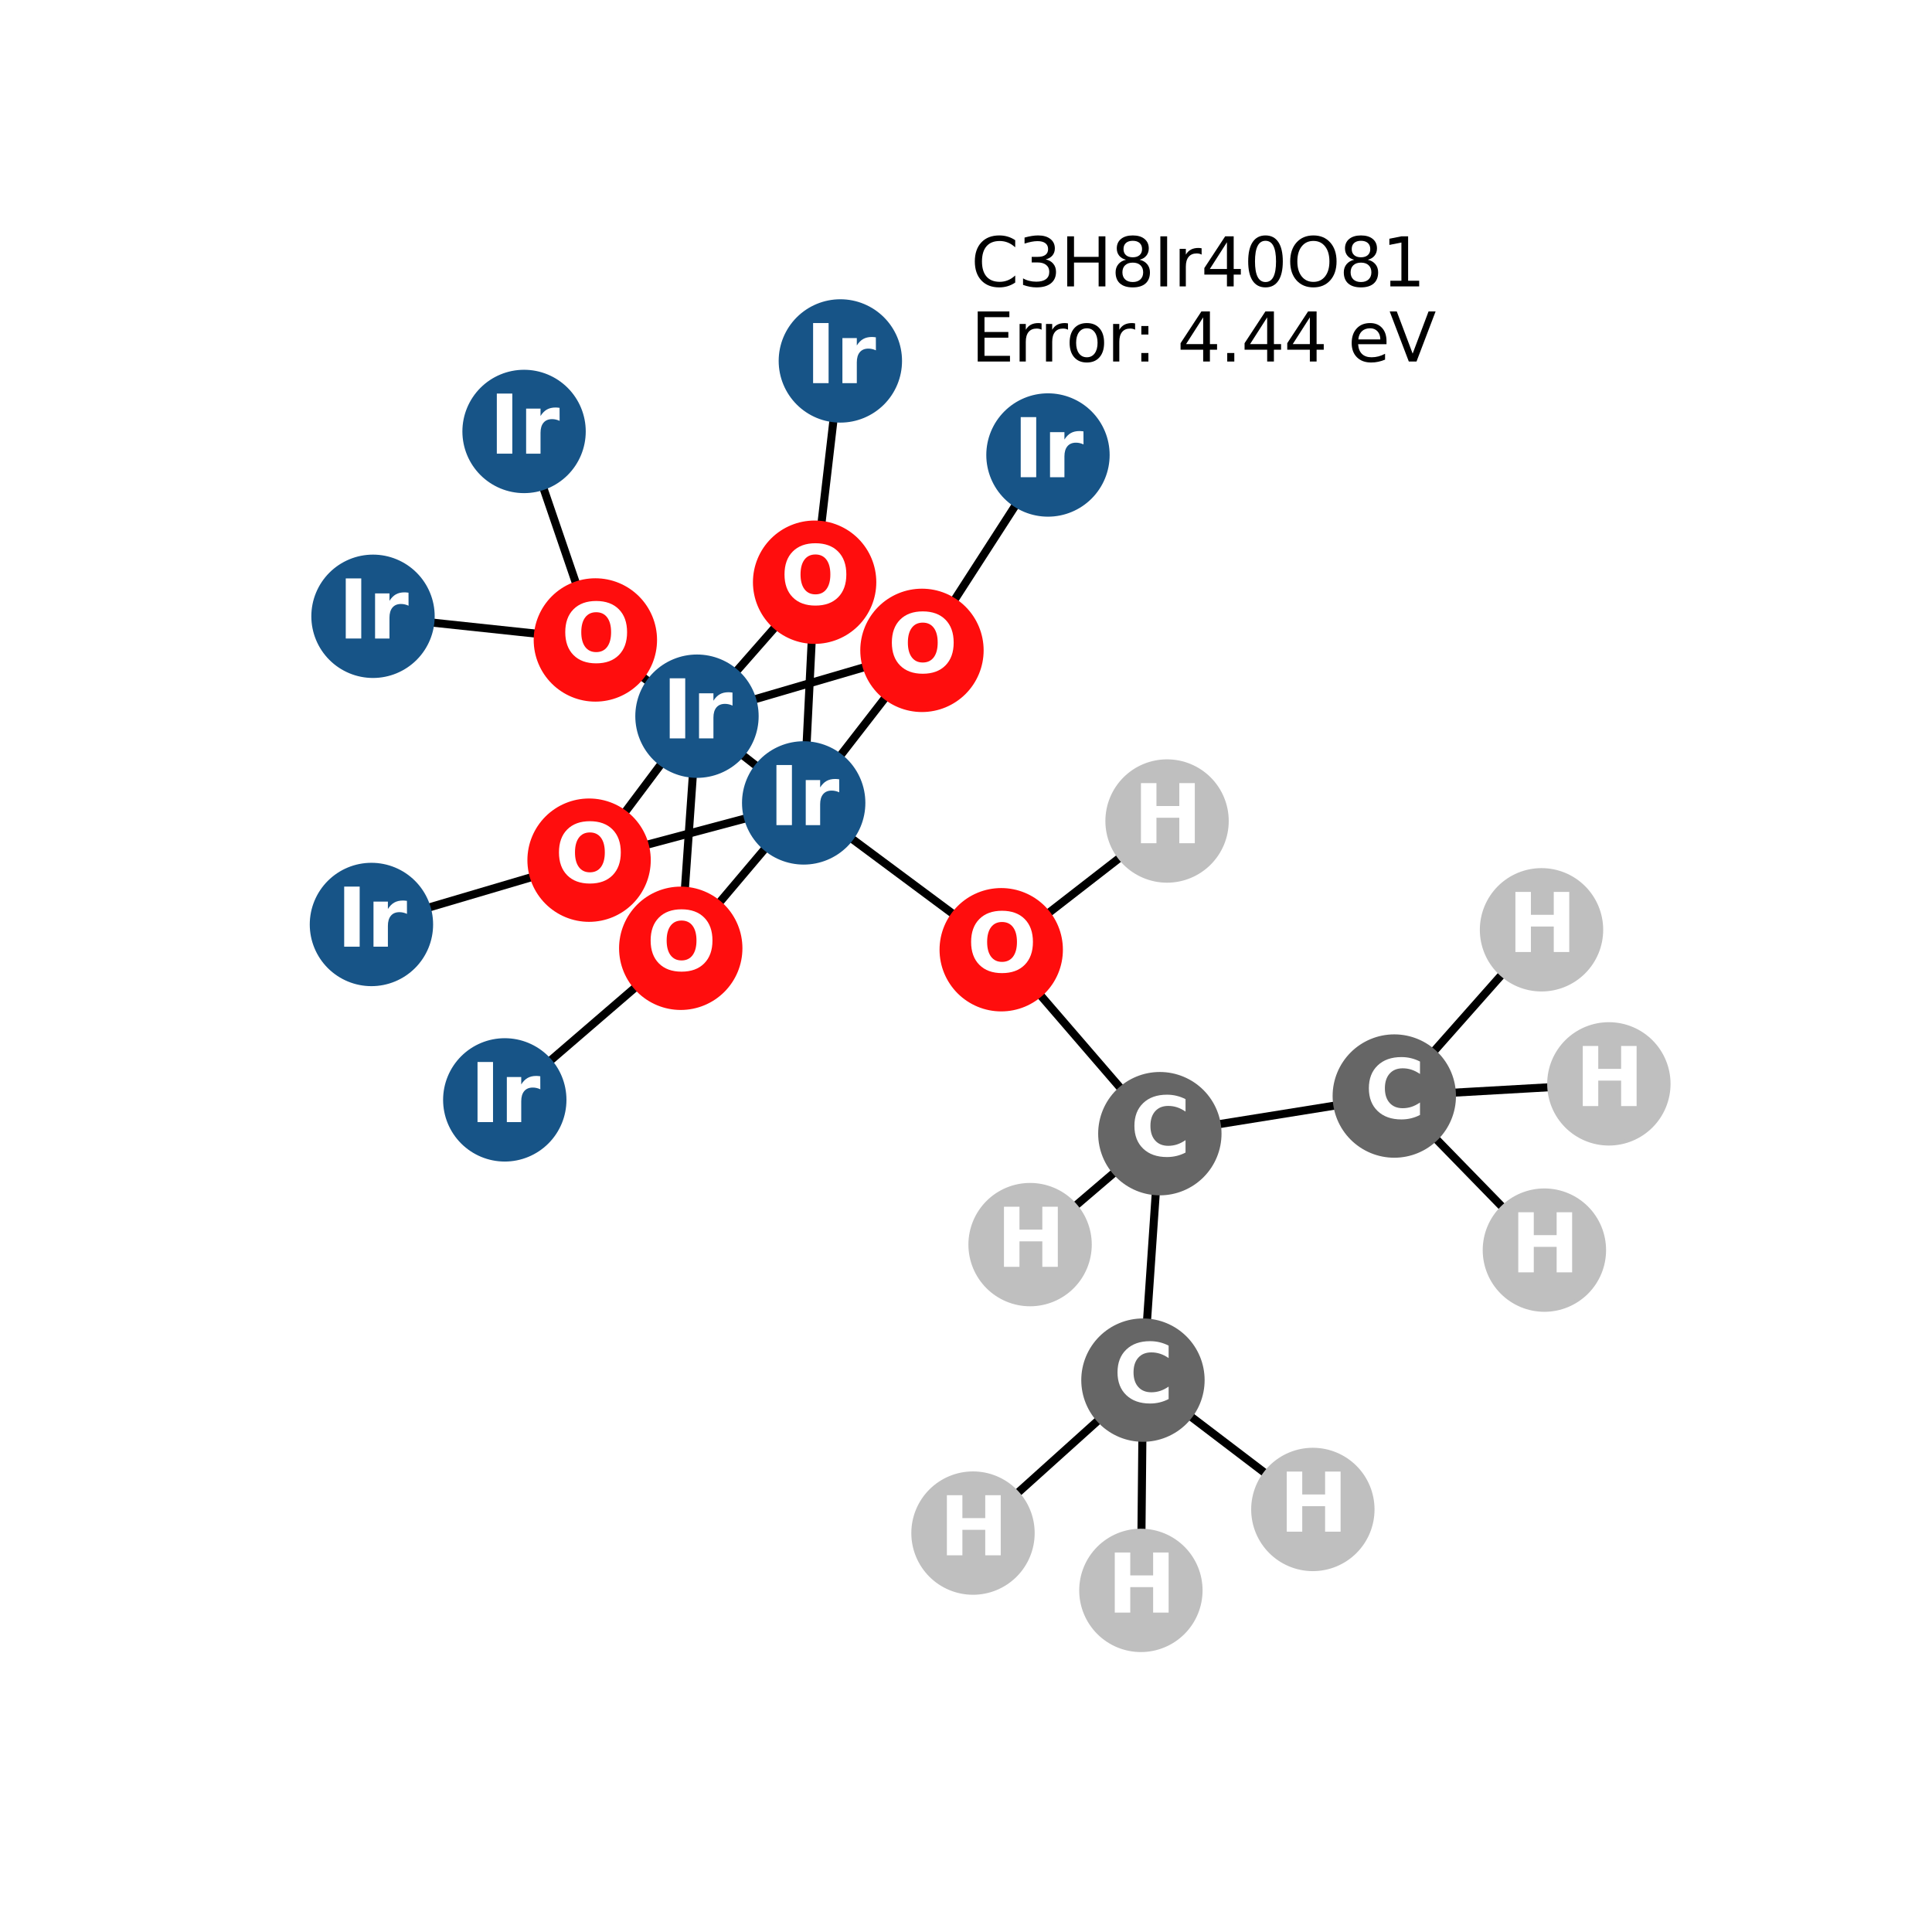 <?xml version="1.0" encoding="utf-8" standalone="no"?>
<!DOCTYPE svg PUBLIC "-//W3C//DTD SVG 1.1//EN"
  "http://www.w3.org/Graphics/SVG/1.1/DTD/svg11.dtd">
<svg xmlns:xlink="http://www.w3.org/1999/xlink" width="288pt" height="288pt" viewBox="0 0 288 288" xmlns="http://www.w3.org/2000/svg" version="1.1">
 <defs>
  <style type="text/css">*{stroke-linejoin: round; stroke-linecap: butt}</style>
 </defs>
 <g id="figure_1">
  <g id="patch_1">
   <path d="M 0 288 
L 288 288 
L 288 0 
L 0 0 
z
" style="fill: #ffffff"/>
  </g>
  <g id="axes_1">
   <g id="LineCollection_1">
    <path d="M 239.831 161.57 
L 207.845 163.386 
" clip-path="url(#p3d57792fb9)" style="fill: none; stroke: #000000; stroke-width: 1.2"/>
    <path d="M 229.791 138.603 
L 207.845 163.386 
" clip-path="url(#p3d57792fb9)" style="fill: none; stroke: #000000; stroke-width: 1.2"/>
    <path d="M 149.251 141.575 
L 119.804 119.689 
" clip-path="url(#p3d57792fb9)" style="fill: none; stroke: #000000; stroke-width: 1.2"/>
    <path d="M 149.251 141.575 
L 172.896 168.993 
" clip-path="url(#p3d57792fb9)" style="fill: none; stroke: #000000; stroke-width: 1.2"/>
    <path d="M 149.251 141.575 
L 173.971 122.387 
" clip-path="url(#p3d57792fb9)" style="fill: none; stroke: #000000; stroke-width: 1.2"/>
    <path d="M 103.897 106.761 
L 137.435 96.948 
" clip-path="url(#p3d57792fb9)" style="fill: none; stroke: #000000; stroke-width: 1.2"/>
    <path d="M 103.897 106.761 
L 121.434 86.789 
" clip-path="url(#p3d57792fb9)" style="fill: none; stroke: #000000; stroke-width: 1.2"/>
    <path d="M 103.897 106.761 
L 101.478 141.359 
" clip-path="url(#p3d57792fb9)" style="fill: none; stroke: #000000; stroke-width: 1.2"/>
    <path d="M 103.897 106.761 
L 87.813 128.224 
" clip-path="url(#p3d57792fb9)" style="fill: none; stroke: #000000; stroke-width: 1.2"/>
    <path d="M 78.122 64.316 
L 88.75 95.397 
" clip-path="url(#p3d57792fb9)" style="fill: none; stroke: #000000; stroke-width: 1.2"/>
    <path d="M 125.27 53.804 
L 121.434 86.789 
" clip-path="url(#p3d57792fb9)" style="fill: none; stroke: #000000; stroke-width: 1.2"/>
    <path d="M 156.219 67.826 
L 137.435 96.948 
" clip-path="url(#p3d57792fb9)" style="fill: none; stroke: #000000; stroke-width: 1.2"/>
    <path d="M 88.75 95.397 
L 119.804 119.689 
" clip-path="url(#p3d57792fb9)" style="fill: none; stroke: #000000; stroke-width: 1.2"/>
    <path d="M 88.75 95.397 
L 55.604 91.87 
" clip-path="url(#p3d57792fb9)" style="fill: none; stroke: #000000; stroke-width: 1.2"/>
    <path d="M 119.804 119.689 
L 137.435 96.948 
" clip-path="url(#p3d57792fb9)" style="fill: none; stroke: #000000; stroke-width: 1.2"/>
    <path d="M 119.804 119.689 
L 121.434 86.789 
" clip-path="url(#p3d57792fb9)" style="fill: none; stroke: #000000; stroke-width: 1.2"/>
    <path d="M 119.804 119.689 
L 101.478 141.359 
" clip-path="url(#p3d57792fb9)" style="fill: none; stroke: #000000; stroke-width: 1.2"/>
    <path d="M 119.804 119.689 
L 87.813 128.224 
" clip-path="url(#p3d57792fb9)" style="fill: none; stroke: #000000; stroke-width: 1.2"/>
    <path d="M 55.369 137.81 
L 87.813 128.224 
" clip-path="url(#p3d57792fb9)" style="fill: none; stroke: #000000; stroke-width: 1.2"/>
    <path d="M 101.478 141.359 
L 75.246 163.957 
" clip-path="url(#p3d57792fb9)" style="fill: none; stroke: #000000; stroke-width: 1.2"/>
    <path d="M 172.896 168.993 
L 170.377 205.733 
" clip-path="url(#p3d57792fb9)" style="fill: none; stroke: #000000; stroke-width: 1.2"/>
    <path d="M 172.896 168.993 
L 207.845 163.386 
" clip-path="url(#p3d57792fb9)" style="fill: none; stroke: #000000; stroke-width: 1.2"/>
    <path d="M 172.896 168.993 
L 153.553 185.532 
" clip-path="url(#p3d57792fb9)" style="fill: none; stroke: #000000; stroke-width: 1.2"/>
    <path d="M 170.377 205.733 
L 145.043 228.536 
" clip-path="url(#p3d57792fb9)" style="fill: none; stroke: #000000; stroke-width: 1.2"/>
    <path d="M 170.377 205.733 
L 170.07 237.076 
" clip-path="url(#p3d57792fb9)" style="fill: none; stroke: #000000; stroke-width: 1.2"/>
    <path d="M 170.377 205.733 
L 195.705 225.012 
" clip-path="url(#p3d57792fb9)" style="fill: none; stroke: #000000; stroke-width: 1.2"/>
    <path d="M 207.845 163.386 
L 230.22 186.354 
" clip-path="url(#p3d57792fb9)" style="fill: none; stroke: #000000; stroke-width: 1.2"/>
   </g>
   <g id="PathCollection_1">
    <defs>
     <path id="C0_0_63295c6c1f" d="M 0 8.944 
C 2.372 8.944 4.647 8.002 6.325 6.325 
C 8.002 4.647 8.944 2.372 8.944 -0 
C 8.944 -2.372 8.002 -4.647 6.325 -6.325 
C 4.647 -8.002 2.372 -8.944 0 -8.944 
C -2.372 -8.944 -4.647 -8.002 -6.325 -6.325 
C -8.002 -4.647 -8.944 -2.372 -8.944 0 
C -8.944 2.372 -8.002 4.647 -6.325 6.325 
C -4.647 8.002 -2.372 8.944 0 8.944 
z
"/>
    </defs>
    <g clip-path="url(#p3d57792fb9)">
     <use xlink:href="#C0_0_63295c6c1f" x="239.831" y="161.57" style="fill: #bfbfbf; stroke: #bfbfbf; stroke-width: 0.5"/>
    </g>
    <g clip-path="url(#p3d57792fb9)">
     <use xlink:href="#C0_0_63295c6c1f" x="229.791" y="138.603" style="fill: #bfbfbf; stroke: #bfbfbf; stroke-width: 0.5"/>
    </g>
    <g clip-path="url(#p3d57792fb9)">
     <use xlink:href="#C0_0_63295c6c1f" x="149.251" y="141.575" style="fill: #ff0d0d; stroke: #ff0d0d; stroke-width: 0.5"/>
    </g>
    <g clip-path="url(#p3d57792fb9)">
     <use xlink:href="#C0_0_63295c6c1f" x="173.971" y="122.387" style="fill: #bfbfbf; stroke: #bfbfbf; stroke-width: 0.5"/>
    </g>
    <g clip-path="url(#p3d57792fb9)">
     <use xlink:href="#C0_0_63295c6c1f" x="103.897" y="106.761" style="fill: #175487; stroke: #175487; stroke-width: 0.5"/>
    </g>
    <g clip-path="url(#p3d57792fb9)">
     <use xlink:href="#C0_0_63295c6c1f" x="78.122" y="64.316" style="fill: #175487; stroke: #175487; stroke-width: 0.5"/>
    </g>
    <g clip-path="url(#p3d57792fb9)">
     <use xlink:href="#C0_0_63295c6c1f" x="125.27" y="53.804" style="fill: #175487; stroke: #175487; stroke-width: 0.5"/>
    </g>
    <g clip-path="url(#p3d57792fb9)">
     <use xlink:href="#C0_0_63295c6c1f" x="156.219" y="67.826" style="fill: #175487; stroke: #175487; stroke-width: 0.5"/>
    </g>
    <g clip-path="url(#p3d57792fb9)">
     <use xlink:href="#C0_0_63295c6c1f" x="88.75" y="95.397" style="fill: #ff0d0d; stroke: #ff0d0d; stroke-width: 0.5"/>
    </g>
    <g clip-path="url(#p3d57792fb9)">
     <use xlink:href="#C0_0_63295c6c1f" x="119.804" y="119.689" style="fill: #175487; stroke: #175487; stroke-width: 0.5"/>
    </g>
    <g clip-path="url(#p3d57792fb9)">
     <use xlink:href="#C0_0_63295c6c1f" x="55.604" y="91.87" style="fill: #175487; stroke: #175487; stroke-width: 0.5"/>
    </g>
    <g clip-path="url(#p3d57792fb9)">
     <use xlink:href="#C0_0_63295c6c1f" x="55.369" y="137.81" style="fill: #175487; stroke: #175487; stroke-width: 0.5"/>
    </g>
    <g clip-path="url(#p3d57792fb9)">
     <use xlink:href="#C0_0_63295c6c1f" x="101.478" y="141.359" style="fill: #ff0d0d; stroke: #ff0d0d; stroke-width: 0.5"/>
    </g>
    <g clip-path="url(#p3d57792fb9)">
     <use xlink:href="#C0_0_63295c6c1f" x="87.813" y="128.224" style="fill: #ff0d0d; stroke: #ff0d0d; stroke-width: 0.5"/>
    </g>
    <g clip-path="url(#p3d57792fb9)">
     <use xlink:href="#C0_0_63295c6c1f" x="75.246" y="163.957" style="fill: #175487; stroke: #175487; stroke-width: 0.5"/>
    </g>
    <g clip-path="url(#p3d57792fb9)">
     <use xlink:href="#C0_0_63295c6c1f" x="121.434" y="86.789" style="fill: #ff0d0d; stroke: #ff0d0d; stroke-width: 0.5"/>
    </g>
    <g clip-path="url(#p3d57792fb9)">
     <use xlink:href="#C0_0_63295c6c1f" x="137.435" y="96.948" style="fill: #ff0d0d; stroke: #ff0d0d; stroke-width: 0.5"/>
    </g>
    <g clip-path="url(#p3d57792fb9)">
     <use xlink:href="#C0_0_63295c6c1f" x="172.896" y="168.993" style="fill: #666666; stroke: #666666; stroke-width: 0.5"/>
    </g>
    <g clip-path="url(#p3d57792fb9)">
     <use xlink:href="#C0_0_63295c6c1f" x="170.377" y="205.733" style="fill: #666666; stroke: #666666; stroke-width: 0.5"/>
    </g>
    <g clip-path="url(#p3d57792fb9)">
     <use xlink:href="#C0_0_63295c6c1f" x="207.845" y="163.386" style="fill: #666666; stroke: #666666; stroke-width: 0.5"/>
    </g>
    <g clip-path="url(#p3d57792fb9)">
     <use xlink:href="#C0_0_63295c6c1f" x="153.553" y="185.532" style="fill: #bfbfbf; stroke: #bfbfbf; stroke-width: 0.5"/>
    </g>
    <g clip-path="url(#p3d57792fb9)">
     <use xlink:href="#C0_0_63295c6c1f" x="145.043" y="228.536" style="fill: #bfbfbf; stroke: #bfbfbf; stroke-width: 0.5"/>
    </g>
    <g clip-path="url(#p3d57792fb9)">
     <use xlink:href="#C0_0_63295c6c1f" x="230.22" y="186.354" style="fill: #bfbfbf; stroke: #bfbfbf; stroke-width: 0.5"/>
    </g>
    <g clip-path="url(#p3d57792fb9)">
     <use xlink:href="#C0_0_63295c6c1f" x="170.07" y="237.076" style="fill: #bfbfbf; stroke: #bfbfbf; stroke-width: 0.5"/>
    </g>
    <g clip-path="url(#p3d57792fb9)">
     <use xlink:href="#C0_0_63295c6c1f" x="195.705" y="225.012" style="fill: #bfbfbf; stroke: #bfbfbf; stroke-width: 0.5"/>
    </g>
   </g>
   <g id="text_1">
    <g clip-path="url(#p3d57792fb9)">
     <!-- H -->
     <g style="fill: #ffffff" transform="translate(234.81 164.881) scale(0.12 -0.12)">
      <defs>
       <path id="DejaVuSans-Bold-48" d="M 588 4666 
L 1791 4666 
L 1791 2888 
L 3566 2888 
L 3566 4666 
L 4769 4666 
L 4769 0 
L 3566 0 
L 3566 1978 
L 1791 1978 
L 1791 0 
L 588 0 
L 588 4666 
z
" transform="scale(0.016)"/>
      </defs>
      <use xlink:href="#DejaVuSans-Bold-48"/>
     </g>
    </g>
   </g>
   <g id="text_2">
    <g clip-path="url(#p3d57792fb9)">
     <!-- H -->
     <g style="fill: #ffffff" transform="translate(224.77 141.914) scale(0.12 -0.12)">
      <use xlink:href="#DejaVuSans-Bold-48"/>
     </g>
    </g>
   </g>
   <g id="text_3">
    <g clip-path="url(#p3d57792fb9)">
     <!-- O -->
     <g style="fill: #ffffff" transform="translate(144.15 144.886) scale(0.12 -0.12)">
      <defs>
       <path id="DejaVuSans-Bold-4f" d="M 2719 3878 
Q 2169 3878 1866 3472 
Q 1563 3066 1563 2328 
Q 1563 1594 1866 1187 
Q 2169 781 2719 781 
Q 3272 781 3575 1187 
Q 3878 1594 3878 2328 
Q 3878 3066 3575 3472 
Q 3272 3878 2719 3878 
z
M 2719 4750 
Q 3844 4750 4481 4106 
Q 5119 3463 5119 2328 
Q 5119 1197 4481 553 
Q 3844 -91 2719 -91 
Q 1597 -91 958 553 
Q 319 1197 319 2328 
Q 319 3463 958 4106 
Q 1597 4750 2719 4750 
z
" transform="scale(0.016)"/>
      </defs>
      <use xlink:href="#DejaVuSans-Bold-4f"/>
     </g>
    </g>
   </g>
   <g id="text_4">
    <g clip-path="url(#p3d57792fb9)">
     <!-- H -->
     <g style="fill: #ffffff" transform="translate(168.95 125.698) scale(0.12 -0.12)">
      <use xlink:href="#DejaVuSans-Bold-48"/>
     </g>
    </g>
   </g>
   <g id="text_5">
    <g clip-path="url(#p3d57792fb9)">
     <!-- Ir -->
     <g style="fill: #ffffff" transform="translate(98.706 110.072) scale(0.12 -0.12)">
      <defs>
       <path id="DejaVuSans-Bold-49" d="M 588 4666 
L 1791 4666 
L 1791 0 
L 588 0 
L 588 4666 
z
" transform="scale(0.016)"/>
       <path id="DejaVuSans-Bold-72" d="M 3138 2547 
Q 2991 2616 2845 2648 
Q 2700 2681 2553 2681 
Q 2122 2681 1889 2404 
Q 1656 2128 1656 1613 
L 1656 0 
L 538 0 
L 538 3500 
L 1656 3500 
L 1656 2925 
Q 1872 3269 2151 3426 
Q 2431 3584 2822 3584 
Q 2878 3584 2943 3579 
Q 3009 3575 3134 3559 
L 3138 2547 
z
" transform="scale(0.016)"/>
      </defs>
      <use xlink:href="#DejaVuSans-Bold-49"/>
      <use xlink:href="#DejaVuSans-Bold-72" transform="translate(37.207 0)"/>
     </g>
    </g>
   </g>
   <g id="text_6">
    <g clip-path="url(#p3d57792fb9)">
     <!-- Ir -->
     <g style="fill: #ffffff" transform="translate(72.931 67.627) scale(0.12 -0.12)">
      <use xlink:href="#DejaVuSans-Bold-49"/>
      <use xlink:href="#DejaVuSans-Bold-72" transform="translate(37.207 0)"/>
     </g>
    </g>
   </g>
   <g id="text_7">
    <g clip-path="url(#p3d57792fb9)">
     <!-- Ir -->
     <g style="fill: #ffffff" transform="translate(120.079 57.115) scale(0.12 -0.12)">
      <use xlink:href="#DejaVuSans-Bold-49"/>
      <use xlink:href="#DejaVuSans-Bold-72" transform="translate(37.207 0)"/>
     </g>
    </g>
   </g>
   <g id="text_8">
    <g clip-path="url(#p3d57792fb9)">
     <!-- Ir -->
     <g style="fill: #ffffff" transform="translate(151.028 71.137) scale(0.12 -0.12)">
      <use xlink:href="#DejaVuSans-Bold-49"/>
      <use xlink:href="#DejaVuSans-Bold-72" transform="translate(37.207 0)"/>
     </g>
    </g>
   </g>
   <g id="text_9">
    <g clip-path="url(#p3d57792fb9)">
     <!-- O -->
     <g style="fill: #ffffff" transform="translate(83.649 98.709) scale(0.12 -0.12)">
      <use xlink:href="#DejaVuSans-Bold-4f"/>
     </g>
    </g>
   </g>
   <g id="text_10">
    <g clip-path="url(#p3d57792fb9)">
     <!-- Ir -->
     <g style="fill: #ffffff" transform="translate(114.613 123) scale(0.12 -0.12)">
      <use xlink:href="#DejaVuSans-Bold-49"/>
      <use xlink:href="#DejaVuSans-Bold-72" transform="translate(37.207 0)"/>
     </g>
    </g>
   </g>
   <g id="text_11">
    <g clip-path="url(#p3d57792fb9)">
     <!-- Ir -->
     <g style="fill: #ffffff" transform="translate(50.413 95.182) scale(0.12 -0.12)">
      <use xlink:href="#DejaVuSans-Bold-49"/>
      <use xlink:href="#DejaVuSans-Bold-72" transform="translate(37.207 0)"/>
     </g>
    </g>
   </g>
   <g id="text_12">
    <g clip-path="url(#p3d57792fb9)">
     <!-- Ir -->
     <g style="fill: #ffffff" transform="translate(50.178 141.122) scale(0.12 -0.12)">
      <use xlink:href="#DejaVuSans-Bold-49"/>
      <use xlink:href="#DejaVuSans-Bold-72" transform="translate(37.207 0)"/>
     </g>
    </g>
   </g>
   <g id="text_13">
    <g clip-path="url(#p3d57792fb9)">
     <!-- O -->
     <g style="fill: #ffffff" transform="translate(96.377 144.67) scale(0.12 -0.12)">
      <use xlink:href="#DejaVuSans-Bold-4f"/>
     </g>
    </g>
   </g>
   <g id="text_14">
    <g clip-path="url(#p3d57792fb9)">
     <!-- O -->
     <g style="fill: #ffffff" transform="translate(82.712 131.536) scale(0.12 -0.12)">
      <use xlink:href="#DejaVuSans-Bold-4f"/>
     </g>
    </g>
   </g>
   <g id="text_15">
    <g clip-path="url(#p3d57792fb9)">
     <!-- Ir -->
     <g style="fill: #ffffff" transform="translate(70.055 167.268) scale(0.12 -0.12)">
      <use xlink:href="#DejaVuSans-Bold-49"/>
      <use xlink:href="#DejaVuSans-Bold-72" transform="translate(37.207 0)"/>
     </g>
    </g>
   </g>
   <g id="text_16">
    <g clip-path="url(#p3d57792fb9)">
     <!-- O -->
     <g style="fill: #ffffff" transform="translate(116.333 90.1) scale(0.12 -0.12)">
      <use xlink:href="#DejaVuSans-Bold-4f"/>
     </g>
    </g>
   </g>
   <g id="text_17">
    <g clip-path="url(#p3d57792fb9)">
     <!-- O -->
     <g style="fill: #ffffff" transform="translate(132.334 100.259) scale(0.12 -0.12)">
      <use xlink:href="#DejaVuSans-Bold-4f"/>
     </g>
    </g>
   </g>
   <g id="text_18">
    <g clip-path="url(#p3d57792fb9)">
     <!-- C -->
     <g style="fill: #ffffff" transform="translate(168.492 172.304) scale(0.12 -0.12)">
      <defs>
       <path id="DejaVuSans-Bold-43" d="M 4288 256 
Q 3956 84 3597 -3 
Q 3238 -91 2847 -91 
Q 1681 -91 1000 561 
Q 319 1213 319 2328 
Q 319 3447 1000 4098 
Q 1681 4750 2847 4750 
Q 3238 4750 3597 4662 
Q 3956 4575 4288 4403 
L 4288 3438 
Q 3953 3666 3628 3772 
Q 3303 3878 2944 3878 
Q 2300 3878 1931 3465 
Q 1563 3053 1563 2328 
Q 1563 1606 1931 1193 
Q 2300 781 2944 781 
Q 3303 781 3628 887 
Q 3953 994 4288 1222 
L 4288 256 
z
" transform="scale(0.016)"/>
      </defs>
      <use xlink:href="#DejaVuSans-Bold-43"/>
     </g>
    </g>
   </g>
   <g id="text_19">
    <g clip-path="url(#p3d57792fb9)">
     <!-- C -->
     <g style="fill: #ffffff" transform="translate(165.973 209.045) scale(0.12 -0.12)">
      <use xlink:href="#DejaVuSans-Bold-43"/>
     </g>
    </g>
   </g>
   <g id="text_20">
    <g clip-path="url(#p3d57792fb9)">
     <!-- C -->
     <g style="fill: #ffffff" transform="translate(203.442 166.697) scale(0.12 -0.12)">
      <use xlink:href="#DejaVuSans-Bold-43"/>
     </g>
    </g>
   </g>
   <g id="text_21">
    <g clip-path="url(#p3d57792fb9)">
     <!-- H -->
     <g style="fill: #ffffff" transform="translate(148.531 188.843) scale(0.12 -0.12)">
      <use xlink:href="#DejaVuSans-Bold-48"/>
     </g>
    </g>
   </g>
   <g id="text_22">
    <g clip-path="url(#p3d57792fb9)">
     <!-- H -->
     <g style="fill: #ffffff" transform="translate(140.022 231.847) scale(0.12 -0.12)">
      <use xlink:href="#DejaVuSans-Bold-48"/>
     </g>
    </g>
   </g>
   <g id="text_23">
    <g clip-path="url(#p3d57792fb9)">
     <!-- H -->
     <g style="fill: #ffffff" transform="translate(225.198 189.666) scale(0.12 -0.12)">
      <use xlink:href="#DejaVuSans-Bold-48"/>
     </g>
    </g>
   </g>
   <g id="text_24">
    <g clip-path="url(#p3d57792fb9)">
     <!-- H -->
     <g style="fill: #ffffff" transform="translate(165.049 240.388) scale(0.12 -0.12)">
      <use xlink:href="#DejaVuSans-Bold-48"/>
     </g>
    </g>
   </g>
   <g id="text_25">
    <g clip-path="url(#p3d57792fb9)">
     <!-- H -->
     <g style="fill: #ffffff" transform="translate(190.684 228.323) scale(0.12 -0.12)">
      <use xlink:href="#DejaVuSans-Bold-48"/>
     </g>
    </g>
   </g>
   <g id="text_26">
    <!-- C3H8Ir40O81 -->
    <g transform="translate(144.741 42.695) scale(0.1 -0.1)">
     <defs>
      <path id="DejaVuSans-43" d="M 4122 4306 
L 4122 3641 
Q 3803 3938 3442 4084 
Q 3081 4231 2675 4231 
Q 1875 4231 1450 3742 
Q 1025 3253 1025 2328 
Q 1025 1406 1450 917 
Q 1875 428 2675 428 
Q 3081 428 3442 575 
Q 3803 722 4122 1019 
L 4122 359 
Q 3791 134 3420 21 
Q 3050 -91 2638 -91 
Q 1578 -91 968 557 
Q 359 1206 359 2328 
Q 359 3453 968 4101 
Q 1578 4750 2638 4750 
Q 3056 4750 3426 4639 
Q 3797 4528 4122 4306 
z
" transform="scale(0.016)"/>
      <path id="DejaVuSans-33" d="M 2597 2516 
Q 3050 2419 3304 2112 
Q 3559 1806 3559 1356 
Q 3559 666 3084 287 
Q 2609 -91 1734 -91 
Q 1441 -91 1130 -33 
Q 819 25 488 141 
L 488 750 
Q 750 597 1062 519 
Q 1375 441 1716 441 
Q 2309 441 2620 675 
Q 2931 909 2931 1356 
Q 2931 1769 2642 2001 
Q 2353 2234 1838 2234 
L 1294 2234 
L 1294 2753 
L 1863 2753 
Q 2328 2753 2575 2939 
Q 2822 3125 2822 3475 
Q 2822 3834 2567 4026 
Q 2313 4219 1838 4219 
Q 1578 4219 1281 4162 
Q 984 4106 628 3988 
L 628 4550 
Q 988 4650 1302 4700 
Q 1616 4750 1894 4750 
Q 2613 4750 3031 4423 
Q 3450 4097 3450 3541 
Q 3450 3153 3228 2886 
Q 3006 2619 2597 2516 
z
" transform="scale(0.016)"/>
      <path id="DejaVuSans-48" d="M 628 4666 
L 1259 4666 
L 1259 2753 
L 3553 2753 
L 3553 4666 
L 4184 4666 
L 4184 0 
L 3553 0 
L 3553 2222 
L 1259 2222 
L 1259 0 
L 628 0 
L 628 4666 
z
" transform="scale(0.016)"/>
      <path id="DejaVuSans-38" d="M 2034 2216 
Q 1584 2216 1326 1975 
Q 1069 1734 1069 1313 
Q 1069 891 1326 650 
Q 1584 409 2034 409 
Q 2484 409 2743 651 
Q 3003 894 3003 1313 
Q 3003 1734 2745 1975 
Q 2488 2216 2034 2216 
z
M 1403 2484 
Q 997 2584 770 2862 
Q 544 3141 544 3541 
Q 544 4100 942 4425 
Q 1341 4750 2034 4750 
Q 2731 4750 3128 4425 
Q 3525 4100 3525 3541 
Q 3525 3141 3298 2862 
Q 3072 2584 2669 2484 
Q 3125 2378 3379 2068 
Q 3634 1759 3634 1313 
Q 3634 634 3220 271 
Q 2806 -91 2034 -91 
Q 1263 -91 848 271 
Q 434 634 434 1313 
Q 434 1759 690 2068 
Q 947 2378 1403 2484 
z
M 1172 3481 
Q 1172 3119 1398 2916 
Q 1625 2713 2034 2713 
Q 2441 2713 2670 2916 
Q 2900 3119 2900 3481 
Q 2900 3844 2670 4047 
Q 2441 4250 2034 4250 
Q 1625 4250 1398 4047 
Q 1172 3844 1172 3481 
z
" transform="scale(0.016)"/>
      <path id="DejaVuSans-49" d="M 628 4666 
L 1259 4666 
L 1259 0 
L 628 0 
L 628 4666 
z
" transform="scale(0.016)"/>
      <path id="DejaVuSans-72" d="M 2631 2963 
Q 2534 3019 2420 3045 
Q 2306 3072 2169 3072 
Q 1681 3072 1420 2755 
Q 1159 2438 1159 1844 
L 1159 0 
L 581 0 
L 581 3500 
L 1159 3500 
L 1159 2956 
Q 1341 3275 1631 3429 
Q 1922 3584 2338 3584 
Q 2397 3584 2469 3576 
Q 2541 3569 2628 3553 
L 2631 2963 
z
" transform="scale(0.016)"/>
      <path id="DejaVuSans-34" d="M 2419 4116 
L 825 1625 
L 2419 1625 
L 2419 4116 
z
M 2253 4666 
L 3047 4666 
L 3047 1625 
L 3713 1625 
L 3713 1100 
L 3047 1100 
L 3047 0 
L 2419 0 
L 2419 1100 
L 313 1100 
L 313 1709 
L 2253 4666 
z
" transform="scale(0.016)"/>
      <path id="DejaVuSans-30" d="M 2034 4250 
Q 1547 4250 1301 3770 
Q 1056 3291 1056 2328 
Q 1056 1369 1301 889 
Q 1547 409 2034 409 
Q 2525 409 2770 889 
Q 3016 1369 3016 2328 
Q 3016 3291 2770 3770 
Q 2525 4250 2034 4250 
z
M 2034 4750 
Q 2819 4750 3233 4129 
Q 3647 3509 3647 2328 
Q 3647 1150 3233 529 
Q 2819 -91 2034 -91 
Q 1250 -91 836 529 
Q 422 1150 422 2328 
Q 422 3509 836 4129 
Q 1250 4750 2034 4750 
z
" transform="scale(0.016)"/>
      <path id="DejaVuSans-4f" d="M 2522 4238 
Q 1834 4238 1429 3725 
Q 1025 3213 1025 2328 
Q 1025 1447 1429 934 
Q 1834 422 2522 422 
Q 3209 422 3611 934 
Q 4013 1447 4013 2328 
Q 4013 3213 3611 3725 
Q 3209 4238 2522 4238 
z
M 2522 4750 
Q 3503 4750 4090 4092 
Q 4678 3434 4678 2328 
Q 4678 1225 4090 567 
Q 3503 -91 2522 -91 
Q 1538 -91 948 565 
Q 359 1222 359 2328 
Q 359 3434 948 4092 
Q 1538 4750 2522 4750 
z
" transform="scale(0.016)"/>
      <path id="DejaVuSans-31" d="M 794 531 
L 1825 531 
L 1825 4091 
L 703 3866 
L 703 4441 
L 1819 4666 
L 2450 4666 
L 2450 531 
L 3481 531 
L 3481 0 
L 794 0 
L 794 531 
z
" transform="scale(0.016)"/>
     </defs>
     <use xlink:href="#DejaVuSans-43"/>
     <use xlink:href="#DejaVuSans-33" transform="translate(69.824 0)"/>
     <use xlink:href="#DejaVuSans-48" transform="translate(133.447 0)"/>
     <use xlink:href="#DejaVuSans-38" transform="translate(208.643 0)"/>
     <use xlink:href="#DejaVuSans-49" transform="translate(272.266 0)"/>
     <use xlink:href="#DejaVuSans-72" transform="translate(301.758 0)"/>
     <use xlink:href="#DejaVuSans-34" transform="translate(342.871 0)"/>
     <use xlink:href="#DejaVuSans-30" transform="translate(406.494 0)"/>
     <use xlink:href="#DejaVuSans-4f" transform="translate(470.117 0)"/>
     <use xlink:href="#DejaVuSans-38" transform="translate(548.828 0)"/>
     <use xlink:href="#DejaVuSans-31" transform="translate(612.451 0)"/>
    </g>
    <!-- Error: 4.44 eV -->
    <g transform="translate(144.741 53.893) scale(0.1 -0.1)">
     <defs>
      <path id="DejaVuSans-45" d="M 628 4666 
L 3578 4666 
L 3578 4134 
L 1259 4134 
L 1259 2753 
L 3481 2753 
L 3481 2222 
L 1259 2222 
L 1259 531 
L 3634 531 
L 3634 0 
L 628 0 
L 628 4666 
z
" transform="scale(0.016)"/>
      <path id="DejaVuSans-6f" d="M 1959 3097 
Q 1497 3097 1228 2736 
Q 959 2375 959 1747 
Q 959 1119 1226 758 
Q 1494 397 1959 397 
Q 2419 397 2687 759 
Q 2956 1122 2956 1747 
Q 2956 2369 2687 2733 
Q 2419 3097 1959 3097 
z
M 1959 3584 
Q 2709 3584 3137 3096 
Q 3566 2609 3566 1747 
Q 3566 888 3137 398 
Q 2709 -91 1959 -91 
Q 1206 -91 779 398 
Q 353 888 353 1747 
Q 353 2609 779 3096 
Q 1206 3584 1959 3584 
z
" transform="scale(0.016)"/>
      <path id="DejaVuSans-3a" d="M 750 794 
L 1409 794 
L 1409 0 
L 750 0 
L 750 794 
z
M 750 3309 
L 1409 3309 
L 1409 2516 
L 750 2516 
L 750 3309 
z
" transform="scale(0.016)"/>
      <path id="DejaVuSans-20" transform="scale(0.016)"/>
      <path id="DejaVuSans-2e" d="M 684 794 
L 1344 794 
L 1344 0 
L 684 0 
L 684 794 
z
" transform="scale(0.016)"/>
      <path id="DejaVuSans-65" d="M 3597 1894 
L 3597 1613 
L 953 1613 
Q 991 1019 1311 708 
Q 1631 397 2203 397 
Q 2534 397 2845 478 
Q 3156 559 3463 722 
L 3463 178 
Q 3153 47 2828 -22 
Q 2503 -91 2169 -91 
Q 1331 -91 842 396 
Q 353 884 353 1716 
Q 353 2575 817 3079 
Q 1281 3584 2069 3584 
Q 2775 3584 3186 3129 
Q 3597 2675 3597 1894 
z
M 3022 2063 
Q 3016 2534 2758 2815 
Q 2500 3097 2075 3097 
Q 1594 3097 1305 2825 
Q 1016 2553 972 2059 
L 3022 2063 
z
" transform="scale(0.016)"/>
      <path id="DejaVuSans-56" d="M 1831 0 
L 50 4666 
L 709 4666 
L 2188 738 
L 3669 4666 
L 4325 4666 
L 2547 0 
L 1831 0 
z
" transform="scale(0.016)"/>
     </defs>
     <use xlink:href="#DejaVuSans-45"/>
     <use xlink:href="#DejaVuSans-72" transform="translate(63.184 0)"/>
     <use xlink:href="#DejaVuSans-72" transform="translate(102.547 0)"/>
     <use xlink:href="#DejaVuSans-6f" transform="translate(141.41 0)"/>
     <use xlink:href="#DejaVuSans-72" transform="translate(202.592 0)"/>
     <use xlink:href="#DejaVuSans-3a" transform="translate(241.955 0)"/>
     <use xlink:href="#DejaVuSans-20" transform="translate(275.646 0)"/>
     <use xlink:href="#DejaVuSans-34" transform="translate(307.434 0)"/>
     <use xlink:href="#DejaVuSans-2e" transform="translate(371.057 0)"/>
     <use xlink:href="#DejaVuSans-34" transform="translate(402.844 0)"/>
     <use xlink:href="#DejaVuSans-34" transform="translate(466.467 0)"/>
     <use xlink:href="#DejaVuSans-20" transform="translate(530.09 0)"/>
     <use xlink:href="#DejaVuSans-65" transform="translate(561.877 0)"/>
     <use xlink:href="#DejaVuSans-56" transform="translate(623.4 0)"/>
    </g>
   </g>
  </g>
 </g>
 <defs>
  <clipPath id="p3d57792fb9">
   <rect x="36" y="34.56" width="223.2" height="221.76"/>
  </clipPath>
 </defs>
</svg>
